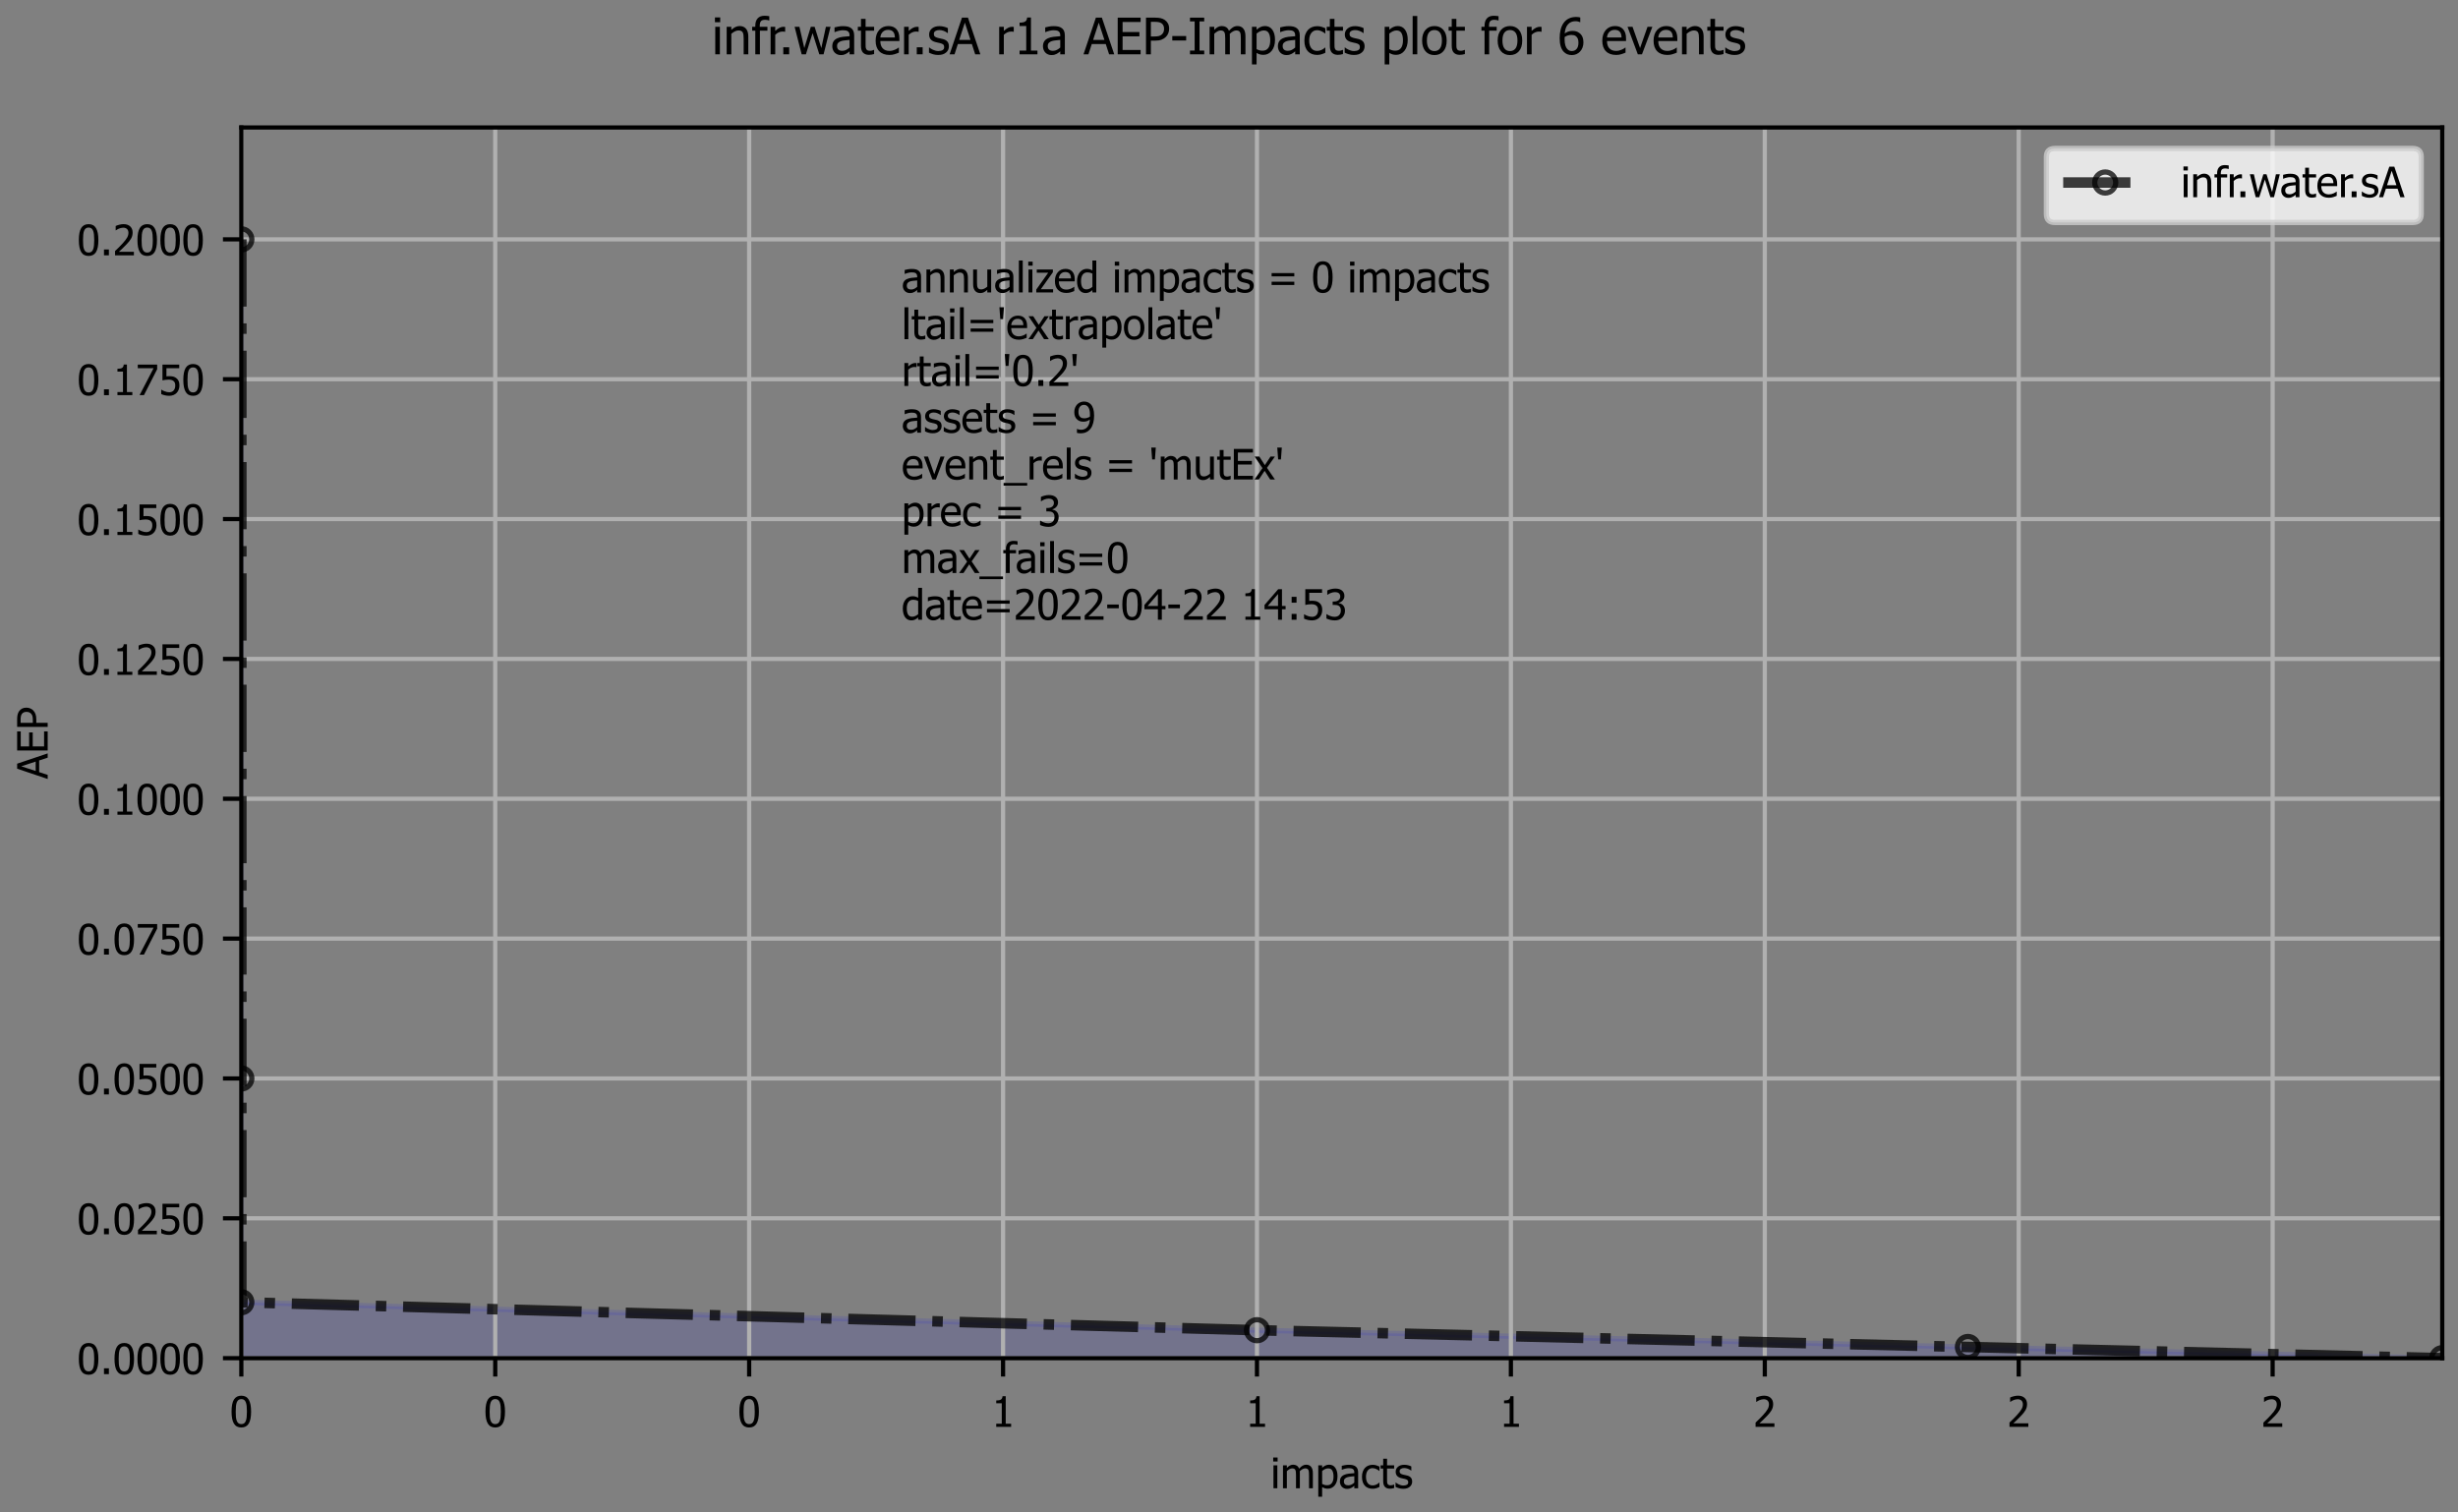<?xml version="1.0" encoding="utf-8" standalone="no"?>
<!DOCTYPE svg PUBLIC "-//W3C//DTD SVG 1.1//EN"
  "http://www.w3.org/Graphics/SVG/1.1/DTD/svg11.dtd">
<!-- Created with matplotlib (https://matplotlib.org/) -->
<svg height="288pt" version="1.1" viewBox="0 0 468 288" width="468pt" xmlns="http://www.w3.org/2000/svg" xmlns:xlink="http://www.w3.org/1999/xlink">
 <rect x="0" y="0" width="468" height="288" fill="#808080" stroke="none"/>
 <defs>
  <style type="text/css">*{stroke-linecap:butt;stroke-linejoin:round;}</style>
 </defs>
 <g id="figure_1">
  <g id="patch_1">
   <path d="M 0 288 
L 468 288 
L 468 0 
L 0 0 
z
" style="fill:none;"/>
  </g>
  <g id="axes_1">
   <g id="patch_2">
    <path d="M 45.949 258.622 
L 465 258.622 
L 465 24.274 
L 45.949 24.274 
z
" style="fill:none;"/>
   </g>
   <g id="PolyCollection_1">
    <defs>
     <path d="M 45.949 -242.421 
L 45.949 -242.421 
L 45.949 -82.639 
L 45.949 -40.03 
L 239.327 -34.704 
L 374.692 -31.508 
L 465 -29.378 
L 45.949 -29.378 
L 45.949 -29.378 
L 45.949 -31.508 
L 45.949 -34.704 
L 45.949 -40.03 
L 45.949 -82.639 
L 45.949 -242.421 
z
" id="m762eba64e6" style="stroke:#0000ff;stroke-opacity:0.1;"/>
    </defs>
    <g clip-path="url(#p66b5e8f93c)">
     <use style="fill:#0000ff;fill-opacity:0.1;stroke:#0000ff;stroke-opacity:0.1;" x="0" xlink:href="#m762eba64e6" y="288"/>
    </g>
   </g>
   <g id="matplotlib.axis_1">
    <g id="xtick_1">
     <g id="line2d_1">
      <path clip-path="url(#p66b5e8f93c)" d="M 45.949 258.622 
L 45.949 24.274 
" style="fill:none;stroke:#b0b0b0;stroke-linecap:square;stroke-width:0.8;"/>
     </g>
     <g id="line2d_2">
      <defs>
       <path d="M 0 0 
L 0 3.5 
" id="m284a71e1d2" style="stroke:#000000;stroke-width:0.8;"/>
      </defs>
      <g>
       <use style="stroke:#000000;stroke-width:0.8;" x="45.949" xlink:href="#m284a71e1d2" y="258.622"/>
      </g>
     </g>
     <g id="text_1">
      <!-- 0 -->
      <g transform="translate(43.765 271.701)scale(0.08 -0.08)">
       <defs>
        <path d="M 50.531 36.375 
Q 50.531 16.797 44.844 7.641 
Q 39.156 -1.516 27.297 -1.516 
Q 15.281 -1.516 9.656 7.812 
Q 4.047 17.141 4.047 36.281 
Q 4.047 55.953 9.734 65.062 
Q 15.438 74.172 27.297 74.172 
Q 39.312 74.172 44.922 64.75 
Q 50.531 55.328 50.531 36.375 
z
M 38.031 14.203 
Q 39.453 17.828 40.031 23.344 
Q 40.625 28.859 40.625 36.375 
Q 40.625 43.844 40.031 49.359 
Q 39.453 54.891 37.984 58.547 
Q 36.531 62.25 33.953 64.172 
Q 31.391 66.109 27.297 66.109 
Q 23.25 66.109 20.625 64.172 
Q 18.016 62.25 16.5 58.453 
Q 15.047 54.734 14.5 49.062 
Q 13.969 43.406 13.969 36.281 
Q 13.969 28.656 14.422 23.531 
Q 14.891 18.406 16.453 14.359 
Q 17.875 10.594 20.484 8.562 
Q 23.094 6.547 27.297 6.547 
Q 31.344 6.547 33.953 8.469 
Q 36.578 10.406 38.031 14.203 
z
" id="Tahoma-48"/>
       </defs>
       <use xlink:href="#Tahoma-48"/>
      </g>
     </g>
    </g>
    <g id="xtick_2">
     <g id="line2d_3">
      <path clip-path="url(#p66b5e8f93c)" d="M 94.294 258.622 
L 94.294 24.274 
" style="fill:none;stroke:#b0b0b0;stroke-linecap:square;stroke-width:0.8;"/>
     </g>
     <g id="line2d_4">
      <g>
       <use style="stroke:#000000;stroke-width:0.8;" x="94.294" xlink:href="#m284a71e1d2" y="258.622"/>
      </g>
     </g>
     <g id="text_2">
      <!-- 0 -->
      <g transform="translate(92.11 271.701)scale(0.08 -0.08)">
       <use xlink:href="#Tahoma-48"/>
      </g>
     </g>
    </g>
    <g id="xtick_3">
     <g id="line2d_5">
      <path clip-path="url(#p66b5e8f93c)" d="M 142.638 258.622 
L 142.638 24.274 
" style="fill:none;stroke:#b0b0b0;stroke-linecap:square;stroke-width:0.8;"/>
     </g>
     <g id="line2d_6">
      <g>
       <use style="stroke:#000000;stroke-width:0.8;" x="142.638" xlink:href="#m284a71e1d2" y="258.622"/>
      </g>
     </g>
     <g id="text_3">
      <!-- 0 -->
      <g transform="translate(140.454 271.701)scale(0.08 -0.08)">
       <use xlink:href="#Tahoma-48"/>
      </g>
     </g>
    </g>
    <g id="xtick_4">
     <g id="line2d_7">
      <path clip-path="url(#p66b5e8f93c)" d="M 190.983 258.622 
L 190.983 24.274 
" style="fill:none;stroke:#b0b0b0;stroke-linecap:square;stroke-width:0.8;"/>
     </g>
     <g id="line2d_8">
      <g>
       <use style="stroke:#000000;stroke-width:0.8;" x="190.983" xlink:href="#m284a71e1d2" y="258.622"/>
      </g>
     </g>
     <g id="text_4">
      <!-- 1 -->
      <g transform="translate(188.799 271.701)scale(0.08 -0.08)">
       <defs>
        <path d="M 46.484 0 
L 11.031 0 
L 11.031 7.422 
L 24.219 7.422 
L 24.219 56.156 
L 11.031 56.156 
L 11.031 62.797 
Q 18.5 62.797 22.047 64.922 
Q 25.594 67.047 26.031 72.953 
L 33.594 72.953 
L 33.594 7.422 
L 46.484 7.422 
z
" id="Tahoma-49"/>
       </defs>
       <use xlink:href="#Tahoma-49"/>
      </g>
     </g>
    </g>
    <g id="xtick_5">
     <g id="line2d_9">
      <path clip-path="url(#p66b5e8f93c)" d="M 239.327 258.622 
L 239.327 24.274 
" style="fill:none;stroke:#b0b0b0;stroke-linecap:square;stroke-width:0.8;"/>
     </g>
     <g id="line2d_10">
      <g>
       <use style="stroke:#000000;stroke-width:0.8;" x="239.327" xlink:href="#m284a71e1d2" y="258.622"/>
      </g>
     </g>
     <g id="text_5">
      <!-- 1 -->
      <g transform="translate(237.144 271.701)scale(0.08 -0.08)">
       <use xlink:href="#Tahoma-49"/>
      </g>
     </g>
    </g>
    <g id="xtick_6">
     <g id="line2d_11">
      <path clip-path="url(#p66b5e8f93c)" d="M 287.672 258.622 
L 287.672 24.274 
" style="fill:none;stroke:#b0b0b0;stroke-linecap:square;stroke-width:0.8;"/>
     </g>
     <g id="line2d_12">
      <g>
       <use style="stroke:#000000;stroke-width:0.8;" x="287.672" xlink:href="#m284a71e1d2" y="258.622"/>
      </g>
     </g>
     <g id="text_6">
      <!-- 1 -->
      <g transform="translate(285.488 271.701)scale(0.08 -0.08)">
       <use xlink:href="#Tahoma-49"/>
      </g>
     </g>
    </g>
    <g id="xtick_7">
     <g id="line2d_13">
      <path clip-path="url(#p66b5e8f93c)" d="M 336.016 258.622 
L 336.016 24.274 
" style="fill:none;stroke:#b0b0b0;stroke-linecap:square;stroke-width:0.8;"/>
     </g>
     <g id="line2d_14">
      <g>
       <use style="stroke:#000000;stroke-width:0.8;" x="336.016" xlink:href="#m284a71e1d2" y="258.622"/>
      </g>
     </g>
     <g id="text_7">
      <!-- 2 -->
      <g transform="translate(333.833 271.701)scale(0.08 -0.08)">
       <defs>
        <path d="M 50.203 0 
L 5.328 0 
L 5.328 10.203 
Q 10.156 14.797 14.453 18.984 
Q 18.75 23.188 22.859 27.734 
Q 31.156 36.859 34.172 42.359 
Q 37.203 47.859 37.203 53.719 
Q 37.203 56.734 36.25 59.031 
Q 35.297 61.328 33.641 62.844 
Q 31.938 64.312 29.688 65.031 
Q 27.438 65.766 24.75 65.766 
Q 22.172 65.766 19.5 65.109 
Q 16.844 64.453 14.406 63.484 
Q 12.359 62.641 10.453 61.469 
Q 8.547 60.297 7.375 59.469 
L 6.844 59.469 
L 6.844 69.828 
Q 9.859 71.344 15.25 72.781 
Q 20.656 74.219 25.484 74.219 
Q 35.641 74.219 41.406 68.812 
Q 47.172 63.422 47.172 54.203 
Q 47.172 49.953 46.172 46.328 
Q 45.172 42.719 43.406 39.656 
Q 41.609 36.469 39.062 33.344 
Q 36.531 30.219 33.688 27.203 
Q 29.109 22.219 23.469 16.844 
Q 17.828 11.469 14.453 8.344 
L 50.203 8.344 
z
" id="Tahoma-50"/>
       </defs>
       <use xlink:href="#Tahoma-50"/>
      </g>
     </g>
    </g>
    <g id="xtick_8">
     <g id="line2d_15">
      <path clip-path="url(#p66b5e8f93c)" d="M 384.361 258.622 
L 384.361 24.274 
" style="fill:none;stroke:#b0b0b0;stroke-linecap:square;stroke-width:0.8;"/>
     </g>
     <g id="line2d_16">
      <g>
       <use style="stroke:#000000;stroke-width:0.8;" x="384.361" xlink:href="#m284a71e1d2" y="258.622"/>
      </g>
     </g>
     <g id="text_8">
      <!-- 2 -->
      <g transform="translate(382.177 271.701)scale(0.08 -0.08)">
       <use xlink:href="#Tahoma-50"/>
      </g>
     </g>
    </g>
    <g id="xtick_9">
     <g id="line2d_17">
      <path clip-path="url(#p66b5e8f93c)" d="M 432.706 258.622 
L 432.706 24.274 
" style="fill:none;stroke:#b0b0b0;stroke-linecap:square;stroke-width:0.8;"/>
     </g>
     <g id="line2d_18">
      <g>
       <use style="stroke:#000000;stroke-width:0.8;" x="432.706" xlink:href="#m284a71e1d2" y="258.622"/>
      </g>
     </g>
     <g id="text_9">
      <!-- 2 -->
      <g transform="translate(430.522 271.701)scale(0.08 -0.08)">
       <use xlink:href="#Tahoma-50"/>
      </g>
     </g>
    </g>
    <g id="text_10">
     <!-- impacts -->
     <g transform="translate(241.921 283.39)scale(0.08 -0.08)">
      <defs>
       <path d="M 16.016 0 
L 6.844 0 
L 6.844 54.547 
L 16.016 54.547 
z
M 16.656 63.672 
L 6.203 63.672 
L 6.203 73.188 
L 16.656 73.188 
z
" id="Tahoma-105"/>
       <path d="M 68.562 0 
L 68.562 31.547 
Q 68.562 35.297 68.266 38.5 
Q 67.969 41.703 67.047 43.5 
Q 66.062 45.453 64.25 46.375 
Q 62.453 47.312 59.375 47.312 
Q 56.547 47.312 53.297 45.578 
Q 50.047 43.844 46.578 40.578 
Q 46.625 39.75 46.703 38.594 
Q 46.781 37.453 46.781 35.891 
L 46.781 0 
L 37.594 0 
L 37.594 31.547 
Q 37.594 35.297 37.297 38.5 
Q 37.016 41.703 36.078 43.5 
Q 35.109 45.453 33.297 46.375 
Q 31.5 47.312 28.422 47.312 
Q 25.438 47.312 22.156 45.453 
Q 18.891 43.609 15.828 40.719 
L 15.828 0 
L 6.641 0 
L 6.641 54.547 
L 15.828 54.547 
L 15.828 48.484 
Q 19.438 52.094 22.969 54.078 
Q 26.516 56.062 30.766 56.062 
Q 35.594 56.062 39.328 53.859 
Q 43.062 51.656 45.016 46.625 
Q 49.172 51.266 53.125 53.656 
Q 57.078 56.062 61.719 56.062 
Q 65.234 56.062 68.109 54.953 
Q 71 53.859 73.141 51.422 
Q 75.344 48.922 76.531 45.203 
Q 77.734 41.5 77.734 35.891 
L 77.734 0 
z
" id="Tahoma-109"/>
       <path d="M 52.391 28.719 
Q 52.391 15.094 45.875 7 
Q 39.359 -1.078 29.391 -1.078 
Q 25.344 -1.078 22.219 -0.141 
Q 19.094 0.781 15.828 2.734 
L 15.828 -20.125 
L 6.641 -20.125 
L 6.641 54.547 
L 15.828 54.547 
L 15.828 48.828 
Q 19.234 51.906 23.406 53.984 
Q 27.594 56.062 32.516 56.062 
Q 41.891 56.062 47.141 48.641 
Q 52.391 41.219 52.391 28.719 
z
M 42.922 27.688 
Q 42.922 37.016 39.938 42.156 
Q 36.969 47.312 30.281 47.312 
Q 26.375 47.312 22.734 45.578 
Q 19.094 43.844 15.828 41.109 
L 15.828 10.203 
Q 19.438 8.453 22 7.812 
Q 24.562 7.172 27.875 7.172 
Q 35.016 7.172 38.969 12.391 
Q 42.922 17.625 42.922 27.688 
z
" id="Tahoma-112"/>
       <path d="M 37.109 13.422 
L 37.109 28.562 
Q 33.844 28.266 28.828 27.75 
Q 23.828 27.25 20.75 26.312 
Q 17.094 25.203 14.703 22.875 
Q 12.312 20.562 12.312 16.406 
Q 12.312 11.719 14.938 9.328 
Q 17.578 6.938 22.656 6.938 
Q 27 6.938 30.516 8.812 
Q 34.031 10.688 37.109 13.422 
z
M 37.109 5.812 
Q 35.984 4.984 34.109 3.484 
Q 32.234 2 30.469 1.125 
Q 28.031 -0.141 25.75 -0.828 
Q 23.484 -1.516 19.391 -1.516 
Q 16.016 -1.516 12.984 -0.234 
Q 9.969 1.031 7.672 3.328 
Q 5.469 5.562 4.141 8.859 
Q 2.828 12.156 2.828 15.828 
Q 2.828 21.484 5.219 25.453 
Q 7.625 29.438 12.797 31.781 
Q 17.391 33.891 23.641 34.688 
Q 29.891 35.5 37.109 35.891 
L 37.109 37.641 
Q 37.109 40.875 36.125 42.844 
Q 35.156 44.828 33.406 45.906 
Q 31.641 47.016 29.094 47.375 
Q 26.562 47.75 23.875 47.75 
Q 20.703 47.75 16.406 46.797 
Q 12.109 45.844 7.812 44.047 
L 7.281 44.047 
L 7.281 53.375 
Q 9.812 54.109 14.547 54.984 
Q 19.281 55.859 23.922 55.859 
Q 29.547 55.859 33.391 54.984 
Q 37.25 54.109 40.328 51.812 
Q 43.312 49.562 44.766 46 
Q 46.234 42.438 46.234 37.312 
L 46.234 0 
L 37.109 0 
z
" id="Tahoma-97"/>
       <path d="M 28.328 -1.219 
Q 22.703 -1.219 18.016 0.516 
Q 13.328 2.25 9.969 5.766 
Q 6.594 9.281 4.734 14.625 
Q 2.875 19.969 2.875 27.203 
Q 2.875 34.375 4.797 39.594 
Q 6.734 44.828 9.969 48.391 
Q 13.188 51.953 17.984 53.875 
Q 22.797 55.812 28.328 55.812 
Q 32.812 55.812 36.984 54.531 
Q 41.156 53.266 44.438 51.609 
L 44.438 41.312 
L 43.891 41.312 
Q 42.922 42.141 41.375 43.203 
Q 39.844 44.281 37.641 45.406 
Q 35.75 46.391 33.156 47.125 
Q 30.562 47.859 28.172 47.859 
Q 21.047 47.859 16.719 42.453 
Q 12.406 37.062 12.406 27.203 
Q 12.406 17.531 16.578 12.125 
Q 20.75 6.734 28.172 6.734 
Q 32.672 6.734 36.719 8.594 
Q 40.766 10.453 43.891 13.375 
L 44.438 13.375 
L 44.438 3.078 
Q 43.062 2.438 41.016 1.531 
Q 38.969 0.641 37.312 0.203 
Q 34.969 -0.484 33.109 -0.844 
Q 31.25 -1.219 28.328 -1.219 
z
" id="Tahoma-99"/>
       <path d="M 23.141 -1.078 
Q 15.625 -1.078 11.422 3.188 
Q 7.234 7.469 7.234 16.703 
L 7.234 46.922 
L 1.031 46.922 
L 1.031 54.547 
L 7.234 54.547 
L 7.234 70.219 
L 16.406 70.219 
L 16.406 54.547 
L 33.297 54.547 
L 33.297 46.922 
L 16.406 46.922 
L 16.406 21 
Q 16.406 16.844 16.547 14.594 
Q 16.703 12.359 17.672 10.406 
Q 18.5 8.688 20.359 7.828 
Q 22.219 6.984 25.391 6.984 
Q 27.641 6.984 29.734 7.641 
Q 31.844 8.297 32.766 8.734 
L 33.297 8.734 
L 33.297 0.484 
Q 30.719 -0.25 28.047 -0.656 
Q 25.391 -1.078 23.141 -1.078 
z
" id="Tahoma-116"/>
       <path d="M 21.391 -1.312 
Q 15.922 -1.312 11.156 0.141 
Q 6.391 1.609 3.266 3.266 
L 3.266 13.578 
L 3.766 13.578 
Q 4.938 12.641 6.516 11.516 
Q 8.109 10.406 10.75 9.188 
Q 13.094 8.109 15.891 7.281 
Q 18.703 6.453 21.734 6.453 
Q 23.922 6.453 26.406 6.953 
Q 28.906 7.469 30.125 8.25 
Q 31.844 9.375 32.594 10.641 
Q 33.344 11.922 33.344 14.453 
Q 33.344 17.719 31.562 19.375 
Q 29.781 21.047 25.25 22.172 
Q 23.484 22.609 20.656 23.188 
Q 17.828 23.781 15.438 24.469 
Q 9.188 26.266 6.344 30.047 
Q 3.516 33.844 3.516 39.203 
Q 3.516 46.578 9.078 51.219 
Q 14.656 55.859 23.875 55.859 
Q 28.422 55.859 33 54.734 
Q 37.594 53.609 40.719 51.906 
L 40.719 42.094 
L 40.234 42.094 
Q 36.719 44.875 32.391 46.484 
Q 28.078 48.094 23.688 48.094 
Q 19.141 48.094 16.016 46.188 
Q 12.891 44.281 12.891 40.438 
Q 12.891 37.016 14.75 35.328 
Q 16.609 33.641 20.703 32.562 
Q 22.75 32.031 25.266 31.516 
Q 27.781 31 30.562 30.328 
Q 36.625 28.812 39.672 25.297 
Q 42.719 21.781 42.719 15.719 
Q 42.719 12.203 41.328 9.047 
Q 39.938 5.906 37.25 3.656 
Q 34.328 1.219 30.641 -0.047 
Q 26.953 -1.312 21.391 -1.312 
z
" id="Tahoma-115"/>
      </defs>
      <use xlink:href="#Tahoma-105"/>
      <use x="22.852" xlink:href="#Tahoma-109"/>
      <use x="106.836" xlink:href="#Tahoma-112"/>
      <use x="162.109" xlink:href="#Tahoma-97"/>
      <use x="214.6" xlink:href="#Tahoma-99"/>
      <use x="260.742" xlink:href="#Tahoma-116"/>
      <use x="294.189" xlink:href="#Tahoma-115"/>
     </g>
    </g>
   </g>
   <g id="matplotlib.axis_2">
    <g id="ytick_1">
     <g id="line2d_19">
      <path clip-path="url(#p66b5e8f93c)" d="M 45.949 258.622 
L 465 258.622 
" style="fill:none;stroke:#b0b0b0;stroke-linecap:square;stroke-width:0.8;"/>
     </g>
     <g id="line2d_20">
      <defs>
       <path d="M 0 0 
L -3.5 0 
" id="mace657c08c" style="stroke:#000000;stroke-width:0.8;"/>
      </defs>
      <g>
       <use style="stroke:#000000;stroke-width:0.8;" x="45.949" xlink:href="#mace657c08c" y="258.622"/>
      </g>
     </g>
     <g id="text_11">
      <!-- 0.0000 -->
      <g transform="translate(14.689 261.662)scale(0.08 -0.08)">
       <defs>
        <path d="M 20.953 0 
L 9.281 0 
L 9.281 13.922 
L 20.953 13.922 
z
" id="Tahoma-46"/>
       </defs>
       <use xlink:href="#Tahoma-48"/>
       <use x="54.59" xlink:href="#Tahoma-46"/>
       <use x="84.863" xlink:href="#Tahoma-48"/>
       <use x="139.453" xlink:href="#Tahoma-48"/>
       <use x="194.043" xlink:href="#Tahoma-48"/>
       <use x="248.633" xlink:href="#Tahoma-48"/>
      </g>
     </g>
    </g>
    <g id="ytick_2">
     <g id="line2d_21">
      <path clip-path="url(#p66b5e8f93c)" d="M 45.949 231.992 
L 465 231.992 
" style="fill:none;stroke:#b0b0b0;stroke-linecap:square;stroke-width:0.8;"/>
     </g>
     <g id="line2d_22">
      <g>
       <use style="stroke:#000000;stroke-width:0.8;" x="45.949" xlink:href="#mace657c08c" y="231.992"/>
      </g>
     </g>
     <g id="text_12">
      <!-- 0.0250 -->
      <g transform="translate(14.689 235.031)scale(0.08 -0.08)">
       <defs>
        <path d="M 49.359 23.141 
Q 49.359 17.875 47.672 13.375 
Q 46 8.891 42.969 5.609 
Q 39.891 2.297 35.328 0.391 
Q 30.766 -1.516 25.094 -1.516 
Q 19.875 -1.516 14.812 -0.359 
Q 9.766 0.781 6.062 2.641 
L 6.062 12.938 
L 6.734 12.938 
Q 7.859 12.109 9.953 11.062 
Q 12.062 10.016 14.594 9.078 
Q 17.484 8.062 19.875 7.5 
Q 22.266 6.938 25.25 6.938 
Q 28.172 6.938 30.953 7.984 
Q 33.734 9.031 35.75 11.375 
Q 37.547 13.531 38.5 16.406 
Q 39.453 19.281 39.453 23.188 
Q 39.453 27.047 38.406 29.531 
Q 37.359 32.031 35.359 33.641 
Q 33.25 35.5 30.203 36.25 
Q 27.156 37.016 23.391 37.016 
Q 19.438 37.016 15.422 36.406 
Q 11.422 35.797 9.031 35.25 
L 9.031 72.703 
L 48.922 72.703 
L 48.922 64.156 
L 18.453 64.156 
L 18.453 44.828 
Q 20.219 45.016 21.922 45.109 
Q 23.641 45.219 25.047 45.219 
Q 30.609 45.219 34.469 44.281 
Q 38.328 43.359 41.891 40.672 
Q 45.516 37.938 47.438 33.828 
Q 49.359 29.734 49.359 23.141 
z
" id="Tahoma-53"/>
       </defs>
       <use xlink:href="#Tahoma-48"/>
       <use x="54.59" xlink:href="#Tahoma-46"/>
       <use x="84.863" xlink:href="#Tahoma-48"/>
       <use x="139.453" xlink:href="#Tahoma-50"/>
       <use x="194.043" xlink:href="#Tahoma-53"/>
       <use x="248.633" xlink:href="#Tahoma-48"/>
      </g>
     </g>
    </g>
    <g id="ytick_3">
     <g id="line2d_23">
      <path clip-path="url(#p66b5e8f93c)" d="M 45.949 205.361 
L 465 205.361 
" style="fill:none;stroke:#b0b0b0;stroke-linecap:square;stroke-width:0.8;"/>
     </g>
     <g id="line2d_24">
      <g>
       <use style="stroke:#000000;stroke-width:0.8;" x="45.949" xlink:href="#mace657c08c" y="205.361"/>
      </g>
     </g>
     <g id="text_13">
      <!-- 0.0500 -->
      <g transform="translate(14.689 208.401)scale(0.08 -0.08)">
       <use xlink:href="#Tahoma-48"/>
       <use x="54.59" xlink:href="#Tahoma-46"/>
       <use x="84.863" xlink:href="#Tahoma-48"/>
       <use x="139.453" xlink:href="#Tahoma-53"/>
       <use x="194.043" xlink:href="#Tahoma-48"/>
       <use x="248.633" xlink:href="#Tahoma-48"/>
      </g>
     </g>
    </g>
    <g id="ytick_4">
     <g id="line2d_25">
      <path clip-path="url(#p66b5e8f93c)" d="M 45.949 178.731 
L 465 178.731 
" style="fill:none;stroke:#b0b0b0;stroke-linecap:square;stroke-width:0.8;"/>
     </g>
     <g id="line2d_26">
      <g>
       <use style="stroke:#000000;stroke-width:0.8;" x="45.949" xlink:href="#mace657c08c" y="178.731"/>
      </g>
     </g>
     <g id="text_14">
      <!-- 0.0750 -->
      <g transform="translate(14.689 181.77)scale(0.08 -0.08)">
       <defs>
        <path d="M 50.984 61.812 
L 19.531 0 
L 9.125 0 
L 42.438 64.156 
L 4.828 64.156 
L 4.828 72.703 
L 50.984 72.703 
z
" id="Tahoma-55"/>
       </defs>
       <use xlink:href="#Tahoma-48"/>
       <use x="54.59" xlink:href="#Tahoma-46"/>
       <use x="84.863" xlink:href="#Tahoma-48"/>
       <use x="139.453" xlink:href="#Tahoma-55"/>
       <use x="194.043" xlink:href="#Tahoma-53"/>
       <use x="248.633" xlink:href="#Tahoma-48"/>
      </g>
     </g>
    </g>
    <g id="ytick_5">
     <g id="line2d_27">
      <path clip-path="url(#p66b5e8f93c)" d="M 45.949 152.1 
L 465 152.1 
" style="fill:none;stroke:#b0b0b0;stroke-linecap:square;stroke-width:0.8;"/>
     </g>
     <g id="line2d_28">
      <g>
       <use style="stroke:#000000;stroke-width:0.8;" x="45.949" xlink:href="#mace657c08c" y="152.1"/>
      </g>
     </g>
     <g id="text_15">
      <!-- 0.1000 -->
      <g transform="translate(14.689 155.14)scale(0.08 -0.08)">
       <use xlink:href="#Tahoma-48"/>
       <use x="54.59" xlink:href="#Tahoma-46"/>
       <use x="84.863" xlink:href="#Tahoma-49"/>
       <use x="139.453" xlink:href="#Tahoma-48"/>
       <use x="194.043" xlink:href="#Tahoma-48"/>
       <use x="248.633" xlink:href="#Tahoma-48"/>
      </g>
     </g>
    </g>
    <g id="ytick_6">
     <g id="line2d_29">
      <path clip-path="url(#p66b5e8f93c)" d="M 45.949 125.47 
L 465 125.47 
" style="fill:none;stroke:#b0b0b0;stroke-linecap:square;stroke-width:0.8;"/>
     </g>
     <g id="line2d_30">
      <g>
       <use style="stroke:#000000;stroke-width:0.8;" x="45.949" xlink:href="#mace657c08c" y="125.47"/>
      </g>
     </g>
     <g id="text_16">
      <!-- 0.1250 -->
      <g transform="translate(14.689 128.509)scale(0.08 -0.08)">
       <use xlink:href="#Tahoma-48"/>
       <use x="54.59" xlink:href="#Tahoma-46"/>
       <use x="84.863" xlink:href="#Tahoma-49"/>
       <use x="139.453" xlink:href="#Tahoma-50"/>
       <use x="194.043" xlink:href="#Tahoma-53"/>
       <use x="248.633" xlink:href="#Tahoma-48"/>
      </g>
     </g>
    </g>
    <g id="ytick_7">
     <g id="line2d_31">
      <path clip-path="url(#p66b5e8f93c)" d="M 45.949 98.839 
L 465 98.839 
" style="fill:none;stroke:#b0b0b0;stroke-linecap:square;stroke-width:0.8;"/>
     </g>
     <g id="line2d_32">
      <g>
       <use style="stroke:#000000;stroke-width:0.8;" x="45.949" xlink:href="#mace657c08c" y="98.839"/>
      </g>
     </g>
     <g id="text_17">
      <!-- 0.1500 -->
      <g transform="translate(14.689 101.879)scale(0.08 -0.08)">
       <use xlink:href="#Tahoma-48"/>
       <use x="54.59" xlink:href="#Tahoma-46"/>
       <use x="84.863" xlink:href="#Tahoma-49"/>
       <use x="139.453" xlink:href="#Tahoma-53"/>
       <use x="194.043" xlink:href="#Tahoma-48"/>
       <use x="248.633" xlink:href="#Tahoma-48"/>
      </g>
     </g>
    </g>
    <g id="ytick_8">
     <g id="line2d_33">
      <path clip-path="url(#p66b5e8f93c)" d="M 45.949 72.209 
L 465 72.209 
" style="fill:none;stroke:#b0b0b0;stroke-linecap:square;stroke-width:0.8;"/>
     </g>
     <g id="line2d_34">
      <g>
       <use style="stroke:#000000;stroke-width:0.8;" x="45.949" xlink:href="#mace657c08c" y="72.209"/>
      </g>
     </g>
     <g id="text_18">
      <!-- 0.1750 -->
      <g transform="translate(14.689 75.248)scale(0.08 -0.08)">
       <use xlink:href="#Tahoma-48"/>
       <use x="54.59" xlink:href="#Tahoma-46"/>
       <use x="84.863" xlink:href="#Tahoma-49"/>
       <use x="139.453" xlink:href="#Tahoma-55"/>
       <use x="194.043" xlink:href="#Tahoma-53"/>
       <use x="248.633" xlink:href="#Tahoma-48"/>
      </g>
     </g>
    </g>
    <g id="ytick_9">
     <g id="line2d_35">
      <path clip-path="url(#p66b5e8f93c)" d="M 45.949 45.579 
L 465 45.579 
" style="fill:none;stroke:#b0b0b0;stroke-linecap:square;stroke-width:0.8;"/>
     </g>
     <g id="line2d_36">
      <g>
       <use style="stroke:#000000;stroke-width:0.8;" x="45.949" xlink:href="#mace657c08c" y="45.579"/>
      </g>
     </g>
     <g id="text_19">
      <!-- 0.2000 -->
      <g transform="translate(14.689 48.618)scale(0.08 -0.08)">
       <use xlink:href="#Tahoma-48"/>
       <use x="54.59" xlink:href="#Tahoma-46"/>
       <use x="84.863" xlink:href="#Tahoma-50"/>
       <use x="139.453" xlink:href="#Tahoma-48"/>
       <use x="194.043" xlink:href="#Tahoma-48"/>
       <use x="248.633" xlink:href="#Tahoma-48"/>
      </g>
     </g>
    </g>
    <g id="text_20">
     <!-- AEP -->
     <g transform="translate(9.079 148.296)rotate(-90)scale(0.08 -0.08)">
      <defs>
       <path d="M -0.484 0 
L 24.031 72.703 
L 35.938 72.703 
L 60.453 0 
L 50.25 0 
L 43.656 20.312 
L 15.875 20.312 
L 9.281 0 
z
M 40.969 28.562 
L 29.734 62.844 
L 18.562 28.562 
z
" id="Tahoma-65"/>
       <path d="M 7.375 0 
L 7.375 72.703 
L 52.828 72.703 
L 52.828 64.109 
L 17.047 64.109 
L 17.047 44.188 
L 50.391 44.188 
L 50.391 35.594 
L 17.047 35.594 
L 17.047 8.594 
L 52.828 8.594 
L 52.828 0 
z
" id="Tahoma-69"/>
       <path d="M 53.266 50.781 
Q 53.266 46.047 51.578 41.812 
Q 49.906 37.594 46.922 34.625 
Q 43.172 30.906 38.094 29 
Q 33.016 27.094 25.25 27.094 
L 17.047 27.094 
L 17.047 0 
L 7.375 0 
L 7.375 72.703 
L 25.641 72.703 
Q 32.078 72.703 36.609 71.625 
Q 41.156 70.562 44.625 68.172 
Q 48.688 65.375 50.969 61.109 
Q 53.266 56.844 53.266 50.781 
z
M 43.219 50.531 
Q 43.219 54.297 41.922 57.078 
Q 40.625 59.859 37.984 61.625 
Q 35.688 63.141 32.641 63.766 
Q 29.594 64.406 25.047 64.406 
L 17.047 64.406 
L 17.047 35.359 
L 23.641 35.359 
Q 29.5 35.359 33.109 36.297 
Q 36.719 37.25 39.109 39.703 
Q 41.266 41.891 42.234 44.484 
Q 43.219 47.078 43.219 50.531 
z
" id="Tahoma-80"/>
      </defs>
      <use xlink:href="#Tahoma-65"/>
      <use x="59.961" xlink:href="#Tahoma-69"/>
      <use x="116.064" xlink:href="#Tahoma-80"/>
     </g>
    </g>
   </g>
   <g id="line2d_37">
    <path clip-path="url(#p66b5e8f93c)" d="M 45.949 45.579 
L 45.949 205.361 
L 45.949 247.97 
L 239.327 253.296 
L 374.692 256.492 
L 465 258.622 
" style="fill:none;stroke:#000000;stroke-dasharray:12.8,3.2,2,3.2;stroke-dashoffset:0;stroke-opacity:0.75;stroke-width:2;"/>
    <defs>
     <path d="M 0 2 
C 0.53 2 1.039 1.789 1.414 1.414 
C 1.789 1.039 2 0.53 2 0 
C 2 -0.53 1.789 -1.039 1.414 -1.414 
C 1.039 -1.789 0.53 -2 0 -2 
C -0.53 -2 -1.039 -1.789 -1.414 -1.414 
C -1.789 -1.039 -2 -0.53 -2 0 
C -2 0.53 -1.789 1.039 -1.414 1.414 
C -1.039 1.789 -0.53 2 0 2 
z
" id="m089a853b6c" style="stroke:#000000;stroke-opacity:0.75;"/>
    </defs>
    <g clip-path="url(#p66b5e8f93c)">
     <use style="fill-opacity:0;stroke:#000000;stroke-opacity:0.75;" x="45.949" xlink:href="#m089a853b6c" y="45.579"/>
     <use style="fill-opacity:0;stroke:#000000;stroke-opacity:0.75;" x="45.949" xlink:href="#m089a853b6c" y="205.361"/>
     <use style="fill-opacity:0;stroke:#000000;stroke-opacity:0.75;" x="45.949" xlink:href="#m089a853b6c" y="247.97"/>
     <use style="fill-opacity:0;stroke:#000000;stroke-opacity:0.75;" x="239.327" xlink:href="#m089a853b6c" y="253.296"/>
     <use style="fill-opacity:0;stroke:#000000;stroke-opacity:0.75;" x="374.692" xlink:href="#m089a853b6c" y="256.492"/>
     <use style="fill-opacity:0;stroke:#000000;stroke-opacity:0.75;" x="465" xlink:href="#m089a853b6c" y="258.622"/>
    </g>
   </g>
   <g id="patch_3">
    <path d="M 45.949 258.622 
L 45.949 24.274 
" style="fill:none;stroke:#000000;stroke-linecap:square;stroke-linejoin:miter;stroke-width:0.8;"/>
   </g>
   <g id="patch_4">
    <path d="M 465 258.622 
L 465 24.274 
" style="fill:none;stroke:#000000;stroke-linecap:square;stroke-linejoin:miter;stroke-width:0.8;"/>
   </g>
   <g id="patch_5">
    <path d="M 45.949 258.622 
L 465 258.622 
" style="fill:none;stroke:#000000;stroke-linecap:square;stroke-linejoin:miter;stroke-width:0.8;"/>
   </g>
   <g id="patch_6">
    <path d="M 45.949 24.274 
L 465 24.274 
" style="fill:none;stroke:#000000;stroke-linecap:square;stroke-linejoin:miter;stroke-width:0.8;"/>
   </g>
   <g id="text_21">
    <!-- annualized impacts = 0 impacts  -->
    <g transform="translate(171.664 55.682)scale(0.08 -0.08)">
     <defs>
      <path d="M 49.516 0 
L 40.328 0 
L 40.328 31.062 
Q 40.328 34.812 39.953 38.062 
Q 39.594 41.312 38.578 43.266 
Q 37.453 45.312 35.453 46.312 
Q 33.453 47.312 29.984 47.312 
Q 26.562 47.312 22.922 45.484 
Q 19.281 43.656 15.828 40.719 
L 15.828 0 
L 6.641 0 
L 6.641 54.547 
L 15.828 54.547 
L 15.828 48.484 
Q 19.922 52.156 23.922 54.109 
Q 27.938 56.062 32.375 56.062 
Q 40.438 56.062 44.969 50.75 
Q 49.516 45.453 49.516 35.406 
z
" id="Tahoma-110"/>
      <path d="M 49.125 0 
L 39.938 0 
L 39.938 6.062 
Q 35.688 2.344 31.875 0.406 
Q 28.078 -1.516 23.391 -1.516 
Q 19.828 -1.516 16.672 -0.344 
Q 13.531 0.828 11.188 3.375 
Q 8.844 5.906 7.547 9.766 
Q 6.25 13.625 6.25 19.141 
L 6.25 54.547 
L 15.438 54.547 
L 15.438 23.484 
Q 15.438 19.141 15.75 16.281 
Q 16.062 13.422 17.188 11.281 
Q 18.312 9.188 20.234 8.203 
Q 22.172 7.234 25.781 7.234 
Q 29.156 7.234 32.953 9.125 
Q 36.766 11.031 39.938 13.812 
L 39.938 54.547 
L 49.125 54.547 
z
" id="Tahoma-117"/>
      <path d="M 16.016 0 
L 6.844 0 
L 6.844 75.984 
L 16.016 75.984 
z
" id="Tahoma-108"/>
      <path d="M 42.484 0 
L 2.391 0 
L 2.391 6.781 
L 30.906 46.969 
L 3.562 46.969 
L 3.562 54.547 
L 41.938 54.547 
L 41.938 48 
L 13.281 7.672 
L 42.484 7.672 
z
" id="Tahoma-122"/>
      <path d="M 30.328 -1.266 
Q 17.281 -1.266 10.078 6.078 
Q 2.875 13.422 2.875 26.953 
Q 2.875 40.281 9.859 48.172 
Q 16.844 56.062 28.125 56.062 
Q 33.203 56.062 37.109 54.594 
Q 41.016 53.125 43.953 50 
Q 46.875 46.875 48.438 42.359 
Q 50 37.844 50 31.297 
L 50 26.312 
L 12.203 26.312 
Q 12.203 16.797 16.984 11.766 
Q 21.781 6.734 30.219 6.734 
Q 33.25 6.734 36.156 7.422 
Q 39.062 8.109 41.406 9.188 
Q 43.891 10.297 45.594 11.344 
Q 47.312 12.406 48.438 13.328 
L 48.969 13.328 
L 48.969 3.328 
Q 47.359 2.688 44.969 1.734 
Q 42.578 0.781 40.672 0.25 
Q 37.984 -0.484 35.812 -0.875 
Q 33.641 -1.266 30.328 -1.266 
z
M 41.062 33.344 
Q 40.969 37.062 40.188 39.75 
Q 39.406 42.438 37.938 44.281 
Q 36.328 46.344 33.812 47.406 
Q 31.297 48.484 27.594 48.484 
Q 23.922 48.484 21.359 47.391 
Q 18.797 46.297 16.703 44.188 
Q 14.656 42.047 13.578 39.422 
Q 12.5 36.812 12.203 33.344 
z
" id="Tahoma-101"/>
      <path d="M 48.641 0 
L 39.453 0 
L 39.453 5.562 
Q 37.312 3.766 35.75 2.594 
Q 34.188 1.422 32.078 0.438 
Q 30.125 -0.484 28.016 -1 
Q 25.922 -1.516 23.141 -1.516 
Q 18.703 -1.516 14.922 0.344 
Q 11.141 2.203 8.5 5.766 
Q 5.812 9.375 4.344 14.672 
Q 2.875 19.969 2.875 26.859 
Q 2.875 34.031 4.734 39.281 
Q 6.594 44.531 9.859 48.438 
Q 12.844 52 17.062 54.031 
Q 21.297 56.062 25.922 56.062 
Q 30.031 56.062 33.047 55.156 
Q 36.078 54.25 39.453 52.344 
L 39.453 75.984 
L 48.641 75.984 
z
M 39.453 13.281 
L 39.453 44.734 
Q 36.031 46.391 33.312 47.016 
Q 30.609 47.656 27.438 47.656 
Q 20.359 47.656 16.359 42.359 
Q 12.359 37.062 12.359 27.047 
Q 12.359 17.438 15.422 12.328 
Q 18.5 7.234 25.297 7.234 
Q 28.906 7.234 32.562 8.859 
Q 36.234 10.5 39.453 13.281 
z
" id="Tahoma-100"/>
      <path id="Tahoma-32"/>
      <path d="M 63.375 38.188 
L 9.375 38.188 
L 9.375 46 
L 63.375 46 
z
M 63.375 17.672 
L 9.375 17.672 
L 9.375 25.484 
L 63.375 25.484 
z
" id="Tahoma-61"/>
     </defs>
     <use xlink:href="#Tahoma-97"/>
     <use x="52.49" xlink:href="#Tahoma-110"/>
     <use x="108.252" xlink:href="#Tahoma-110"/>
     <use x="164.014" xlink:href="#Tahoma-117"/>
     <use x="219.775" xlink:href="#Tahoma-97"/>
     <use x="272.266" xlink:href="#Tahoma-108"/>
     <use x="295.242" xlink:href="#Tahoma-105"/>
     <use x="318.094" xlink:href="#Tahoma-122"/>
     <use x="362.027" xlink:href="#Tahoma-101"/>
     <use x="414.664" xlink:href="#Tahoma-100"/>
     <use x="469.938" xlink:href="#Tahoma-32"/>
     <use x="501.188" xlink:href="#Tahoma-105"/>
     <use x="524.039" xlink:href="#Tahoma-109"/>
     <use x="608.023" xlink:href="#Tahoma-112"/>
     <use x="663.297" xlink:href="#Tahoma-97"/>
     <use x="715.787" xlink:href="#Tahoma-99"/>
     <use x="761.93" xlink:href="#Tahoma-116"/>
     <use x="795.377" xlink:href="#Tahoma-115"/>
     <use x="840.006" xlink:href="#Tahoma-32"/>
     <use x="871.256" xlink:href="#Tahoma-61"/>
     <use x="944.01" xlink:href="#Tahoma-32"/>
     <use x="975.26" xlink:href="#Tahoma-48"/>
     <use x="1029.85" xlink:href="#Tahoma-32"/>
     <use x="1061.1" xlink:href="#Tahoma-105"/>
     <use x="1083.951" xlink:href="#Tahoma-109"/>
     <use x="1167.936" xlink:href="#Tahoma-112"/>
     <use x="1223.209" xlink:href="#Tahoma-97"/>
     <use x="1275.699" xlink:href="#Tahoma-99"/>
     <use x="1321.842" xlink:href="#Tahoma-116"/>
     <use x="1355.289" xlink:href="#Tahoma-115"/>
     <use x="1399.918" xlink:href="#Tahoma-32"/>
    </g>
    <!-- ltail='extrapolate'  -->
    <g transform="translate(171.664 64.586)scale(0.08 -0.08)">
     <defs>
      <path d="M 15.969 75.984 
L 13.875 47.703 
L 7.234 47.703 
L 5.125 75.984 
z
" id="Tahoma-39"/>
      <path d="M 49.031 0 
L 37.75 0 
L 24.516 20.609 
L 10.891 0 
L 0.484 0 
L 19.438 27.047 
L 0.688 54.547 
L 11.969 54.547 
L 25.094 34.125 
L 38.578 54.547 
L 49.031 54.547 
L 30.172 27.688 
z
" id="Tahoma-120"/>
      <path d="M 35.547 44.672 
L 35.062 44.672 
Q 34.031 44.969 32.875 45.047 
Q 31.734 45.125 30.125 45.125 
Q 26.422 45.125 22.75 43.5 
Q 19.094 41.891 15.828 38.719 
L 15.828 0 
L 6.641 0 
L 6.641 54.547 
L 15.828 54.547 
L 15.828 46.438 
Q 20.844 50.875 24.578 52.703 
Q 28.328 54.547 31.844 54.547 
Q 33.25 54.547 33.953 54.469 
Q 34.672 54.391 35.547 54.25 
z
" id="Tahoma-114"/>
      <path d="M 51.516 27.25 
Q 51.516 13.484 44.875 5.984 
Q 38.234 -1.516 27.203 -1.516 
Q 15.828 -1.516 9.297 6.219 
Q 2.781 13.969 2.781 27.25 
Q 2.781 40.922 9.5 48.484 
Q 16.219 56.062 27.203 56.062 
Q 38.234 56.062 44.875 48.516 
Q 51.516 40.969 51.516 27.25 
z
M 42.047 27.25 
Q 42.047 37.844 38.188 42.984 
Q 34.328 48.141 27.203 48.141 
Q 20.016 48.141 16.125 42.984 
Q 12.25 37.844 12.25 27.25 
Q 12.25 17 16.125 11.688 
Q 20.016 6.391 27.203 6.391 
Q 34.281 6.391 38.156 11.594 
Q 42.047 16.797 42.047 27.25 
z
" id="Tahoma-111"/>
     </defs>
     <use xlink:href="#Tahoma-108"/>
     <use x="23.102" xlink:href="#Tahoma-116"/>
     <use x="56.549" xlink:href="#Tahoma-97"/>
     <use x="109.039" xlink:href="#Tahoma-105"/>
     <use x="132.016" xlink:href="#Tahoma-108"/>
     <use x="154.867" xlink:href="#Tahoma-61"/>
     <use x="227.621" xlink:href="#Tahoma-39"/>
     <use x="248.715" xlink:href="#Tahoma-101"/>
     <use x="301.352" xlink:href="#Tahoma-120"/>
     <use x="350.863" xlink:href="#Tahoma-116"/>
     <use x="384.311" xlink:href="#Tahoma-114"/>
     <use x="418.596" xlink:href="#Tahoma-97"/>
     <use x="471.086" xlink:href="#Tahoma-112"/>
     <use x="526.359" xlink:href="#Tahoma-111"/>
     <use x="580.656" xlink:href="#Tahoma-108"/>
     <use x="603.508" xlink:href="#Tahoma-97"/>
     <use x="655.998" xlink:href="#Tahoma-116"/>
     <use x="689.445" xlink:href="#Tahoma-101"/>
     <use x="742.082" xlink:href="#Tahoma-39"/>
     <use x="763.176" xlink:href="#Tahoma-32"/>
    </g>
    <!-- rtail='0.2' -->
    <g transform="translate(171.664 73.491)scale(0.08 -0.08)">
     <use xlink:href="#Tahoma-114"/>
     <use x="36.035" xlink:href="#Tahoma-116"/>
     <use x="69.482" xlink:href="#Tahoma-97"/>
     <use x="121.973" xlink:href="#Tahoma-105"/>
     <use x="144.949" xlink:href="#Tahoma-108"/>
     <use x="167.801" xlink:href="#Tahoma-61"/>
     <use x="240.555" xlink:href="#Tahoma-39"/>
     <use x="261.648" xlink:href="#Tahoma-48"/>
     <use x="316.238" xlink:href="#Tahoma-46"/>
     <use x="346.512" xlink:href="#Tahoma-50"/>
     <use x="401.102" xlink:href="#Tahoma-39"/>
    </g>
    <!-- assets = 9 -->
    <g transform="translate(171.664 82.395)scale(0.08 -0.08)">
     <defs>
      <path d="M 40.625 42.828 
Q 40.625 50.25 39.25 54.906 
Q 37.891 59.578 35.5 62.109 
Q 33.344 64.453 31.141 65.328 
Q 28.953 66.219 26.312 66.219 
Q 20.312 66.219 16.75 61.922 
Q 13.188 57.625 13.188 49.469 
Q 13.188 44.875 14.359 41.891 
Q 15.531 38.922 18.172 36.766 
Q 20.016 35.25 22.359 34.734 
Q 24.703 34.234 27.391 34.234 
Q 30.516 34.234 34.125 35.328 
Q 37.75 36.422 40.438 38.234 
Q 40.484 38.969 40.547 40.156 
Q 40.625 41.359 40.625 42.828 
z
M 3.266 49.078 
Q 3.266 54.688 5.094 59.328 
Q 6.938 63.969 10.109 67.328 
Q 13.141 70.562 17.5 72.359 
Q 21.875 74.172 26.375 74.172 
Q 31.391 74.172 35.469 72.484 
Q 39.547 70.797 42.531 67.625 
Q 46.297 63.625 48.359 57.125 
Q 50.438 50.641 50.438 40.719 
Q 50.438 31.688 48.406 23.609 
Q 46.391 15.531 42.438 10.203 
Q 38.234 4.547 32.344 1.562 
Q 26.469 -1.422 17.828 -1.422 
Q 15.875 -1.422 13.672 -1.203 
Q 11.469 -0.984 9.578 -0.391 
L 9.578 8.938 
L 10.062 8.938 
Q 11.281 8.25 13.859 7.609 
Q 16.453 6.984 19.141 6.984 
Q 28.719 6.984 34.188 13.281 
Q 39.656 19.578 40.375 31.297 
Q 36.469 28.656 32.922 27.438 
Q 29.391 26.219 25.25 26.219 
Q 21.188 26.219 17.859 27.094 
Q 14.547 27.984 11.188 30.516 
Q 7.281 33.5 5.266 38.062 
Q 3.266 42.625 3.266 49.078 
z
" id="Tahoma-57"/>
     </defs>
     <use xlink:href="#Tahoma-97"/>
     <use x="52.49" xlink:href="#Tahoma-115"/>
     <use x="97.119" xlink:href="#Tahoma-115"/>
     <use x="141.748" xlink:href="#Tahoma-101"/>
     <use x="194.385" xlink:href="#Tahoma-116"/>
     <use x="227.832" xlink:href="#Tahoma-115"/>
     <use x="272.461" xlink:href="#Tahoma-32"/>
     <use x="303.711" xlink:href="#Tahoma-61"/>
     <use x="376.465" xlink:href="#Tahoma-32"/>
     <use x="407.715" xlink:href="#Tahoma-57"/>
    </g>
    <!-- event_rels = 'mutEx' -->
    <g transform="translate(171.664 91.3)scale(0.08 -0.08)">
     <defs>
      <path d="M 49.516 54.547 
L 28.953 0 
L 20.703 0 
L 0.297 54.547 
L 10.203 54.547 
L 25.141 12.453 
L 39.938 54.547 
z
" id="Tahoma-118"/>
      <path d="M 55.375 -14.656 
L -0.781 -14.656 
L -0.781 -8.297 
L 55.375 -8.297 
z
" id="Tahoma-95"/>
     </defs>
     <use xlink:href="#Tahoma-101"/>
     <use x="52.637" xlink:href="#Tahoma-118"/>
     <use x="101.691" xlink:href="#Tahoma-101"/>
     <use x="154.328" xlink:href="#Tahoma-110"/>
     <use x="210.09" xlink:href="#Tahoma-116"/>
     <use x="243.537" xlink:href="#Tahoma-95"/>
     <use x="298.127" xlink:href="#Tahoma-114"/>
     <use x="333.662" xlink:href="#Tahoma-101"/>
     <use x="386.299" xlink:href="#Tahoma-108"/>
     <use x="409.15" xlink:href="#Tahoma-115"/>
     <use x="453.779" xlink:href="#Tahoma-32"/>
     <use x="485.029" xlink:href="#Tahoma-61"/>
     <use x="557.783" xlink:href="#Tahoma-32"/>
     <use x="589.033" xlink:href="#Tahoma-39"/>
     <use x="610.127" xlink:href="#Tahoma-109"/>
     <use x="694.111" xlink:href="#Tahoma-117"/>
     <use x="749.873" xlink:href="#Tahoma-116"/>
     <use x="783.32" xlink:href="#Tahoma-69"/>
     <use x="839.424" xlink:href="#Tahoma-120"/>
     <use x="888.936" xlink:href="#Tahoma-39"/>
    </g>
    <!-- prec = 3  -->
    <g transform="translate(171.664 100.204)scale(0.08 -0.08)">
     <defs>
      <path d="M 24.953 65.766 
Q 22.312 65.766 19.672 65.125 
Q 17.047 64.5 14.5 63.484 
Q 12.156 62.5 10.422 61.422 
Q 8.688 60.359 7.328 59.422 
L 6.734 59.422 
L 6.734 69.734 
Q 9.906 71.438 15.344 72.828 
Q 20.797 74.219 25.734 74.219 
Q 30.672 74.219 34.344 73.219 
Q 38.031 72.219 41.016 70.125 
Q 44.234 67.781 45.875 64.453 
Q 47.516 61.141 47.516 56.688 
Q 47.516 50.688 43.547 46.141 
Q 39.594 41.609 34.078 40.375 
L 34.078 39.703 
Q 36.375 39.266 38.984 38.188 
Q 41.609 37.109 43.844 35.016 
Q 46.094 32.906 47.5 29.609 
Q 48.922 26.312 48.922 21.578 
Q 48.922 16.656 47.234 12.531 
Q 45.562 8.406 42.484 5.219 
Q 39.312 1.906 34.812 0.188 
Q 30.328 -1.516 24.609 -1.516 
Q 19.141 -1.516 13.766 -0.188 
Q 8.406 1.125 4.734 2.984 
L 4.734 13.281 
L 5.422 13.281 
Q 8.5 11.031 13.672 8.984 
Q 18.844 6.938 24.031 6.938 
Q 27 6.938 30 7.891 
Q 33.016 8.844 35.016 10.984 
Q 36.969 13.141 37.984 15.719 
Q 39.016 18.312 39.016 22.266 
Q 39.016 26.219 37.859 28.75 
Q 36.719 31.297 34.672 32.766 
Q 32.625 34.234 29.812 34.797 
Q 27 35.359 23.734 35.359 
L 19.578 35.359 
L 19.578 43.453 
L 22.797 43.453 
Q 29.391 43.453 33.516 46.578 
Q 37.641 49.703 37.641 55.672 
Q 37.641 58.406 36.562 60.375 
Q 35.5 62.359 33.844 63.531 
Q 31.984 64.797 29.734 65.281 
Q 27.484 65.766 24.953 65.766 
z
" id="Tahoma-51"/>
     </defs>
     <use xlink:href="#Tahoma-112"/>
     <use x="55.273" xlink:href="#Tahoma-114"/>
     <use x="90.809" xlink:href="#Tahoma-101"/>
     <use x="143.445" xlink:href="#Tahoma-99"/>
     <use x="189.588" xlink:href="#Tahoma-32"/>
     <use x="220.838" xlink:href="#Tahoma-61"/>
     <use x="293.592" xlink:href="#Tahoma-32"/>
     <use x="324.842" xlink:href="#Tahoma-51"/>
     <use x="379.432" xlink:href="#Tahoma-32"/>
    </g>
    <!-- max_fails=0  -->
    <g transform="translate(171.664 109.109)scale(0.08 -0.08)">
     <defs>
      <path d="M 35.359 67.188 
L 34.859 67.188 
Q 33.641 67.625 31.344 68.031 
Q 29.047 68.453 27.25 68.453 
Q 21.438 68.453 18.969 65.844 
Q 16.5 63.234 16.5 56.391 
L 16.5 54.547 
L 31.688 54.547 
L 31.688 46.922 
L 16.797 46.922 
L 16.797 0 
L 7.625 0 
L 7.625 46.922 
L 1.422 46.922 
L 1.422 54.547 
L 7.625 54.547 
L 7.625 56.344 
Q 7.625 66.219 12.359 71.344 
Q 17.094 76.469 25.922 76.469 
Q 28.469 76.469 30.906 76.188 
Q 33.344 75.922 35.359 75.594 
z
" id="Tahoma-102"/>
     </defs>
     <use xlink:href="#Tahoma-109"/>
     <use x="83.984" xlink:href="#Tahoma-97"/>
     <use x="136.475" xlink:href="#Tahoma-120"/>
     <use x="185.986" xlink:href="#Tahoma-95"/>
     <use x="240.576" xlink:href="#Tahoma-102"/>
     <use x="271.162" xlink:href="#Tahoma-97"/>
     <use x="323.652" xlink:href="#Tahoma-105"/>
     <use x="346.629" xlink:href="#Tahoma-108"/>
     <use x="369.48" xlink:href="#Tahoma-115"/>
     <use x="414.109" xlink:href="#Tahoma-61"/>
     <use x="486.863" xlink:href="#Tahoma-48"/>
     <use x="541.453" xlink:href="#Tahoma-32"/>
    </g>
    <!-- date=2022-04-22 14:53 -->
    <g transform="translate(171.664 118.013)scale(0.08 -0.08)">
     <defs>
      <path d="M 31.938 27.391 
L 4.391 27.391 
L 4.391 36.234 
L 31.938 36.234 
z
" id="Tahoma-45"/>
      <path d="M 52.094 25 
L 43.453 25 
L 43.453 0 
L 34.078 0 
L 34.078 25 
L 1.953 25 
L 1.953 35.25 
L 34.469 72.703 
L 43.453 72.703 
L 43.453 32.812 
L 52.094 32.812 
z
M 34.078 32.812 
L 34.078 61.234 
L 9.578 32.812 
z
" id="Tahoma-52"/>
      <path d="M 23.531 40.625 
L 11.859 40.625 
L 11.859 54.547 
L 23.531 54.547 
z
M 23.531 0 
L 11.859 0 
L 11.859 13.922 
L 23.531 13.922 
z
" id="Tahoma-58"/>
     </defs>
     <use xlink:href="#Tahoma-100"/>
     <use x="55.273" xlink:href="#Tahoma-97"/>
     <use x="107.764" xlink:href="#Tahoma-116"/>
     <use x="141.211" xlink:href="#Tahoma-101"/>
     <use x="193.848" xlink:href="#Tahoma-61"/>
     <use x="266.602" xlink:href="#Tahoma-50"/>
     <use x="321.191" xlink:href="#Tahoma-48"/>
     <use x="375.781" xlink:href="#Tahoma-50"/>
     <use x="430.371" xlink:href="#Tahoma-50"/>
     <use x="484.961" xlink:href="#Tahoma-45"/>
     <use x="521.289" xlink:href="#Tahoma-48"/>
     <use x="575.879" xlink:href="#Tahoma-52"/>
     <use x="630.469" xlink:href="#Tahoma-45"/>
     <use x="666.797" xlink:href="#Tahoma-50"/>
     <use x="721.387" xlink:href="#Tahoma-50"/>
     <use x="775.977" xlink:href="#Tahoma-32"/>
     <use x="807.227" xlink:href="#Tahoma-49"/>
     <use x="861.816" xlink:href="#Tahoma-52"/>
     <use x="916.406" xlink:href="#Tahoma-58"/>
     <use x="951.758" xlink:href="#Tahoma-53"/>
     <use x="1006.348" xlink:href="#Tahoma-51"/>
    </g>
   </g>
   <g id="legend_1">
    <g id="patch_7">
     <path d="M 391.231 42.363 
L 459.4 42.363 
Q 461 42.363 461 40.763 
L 461 29.874 
Q 461 28.274 459.4 28.274 
L 391.231 28.274 
Q 389.631 28.274 389.631 29.874 
L 389.631 40.763 
Q 389.631 42.363 391.231 42.363 
z
" style="fill:#ffffff;opacity:0.8;stroke:#cccccc;stroke-linejoin:miter;"/>
    </g>
    <g id="line2d_38">
     <path d="M 392.831 34.753 
L 408.831 34.753 
" style="fill:none;stroke:#000000;stroke-dasharray:12.8,3.2,2,3.2;stroke-dashoffset:0;stroke-opacity:0.75;stroke-width:2;"/>
    </g>
    <g id="line2d_39">
     <g>
      <use style="fill-opacity:0;stroke:#000000;stroke-opacity:0.75;" x="400.831" xlink:href="#m089a853b6c" y="34.753"/>
     </g>
    </g>
    <g id="text_22">
     <!-- infr.water.sA -->
     <g transform="translate(415.231 37.553)scale(0.08 -0.08)">
      <defs>
       <path d="M 72.75 54.547 
L 58.938 0 
L 50.438 0 
L 37.109 42.047 
L 23.875 0 
L 15.438 0 
L 1.469 54.547 
L 11.031 54.547 
L 20.656 12.312 
L 33.594 54.547 
L 41.156 54.547 
L 54.438 12.312 
L 63.531 54.547 
z
" id="Tahoma-119"/>
      </defs>
      <use xlink:href="#Tahoma-105"/>
      <use x="22.852" xlink:href="#Tahoma-110"/>
      <use x="78.613" xlink:href="#Tahoma-102"/>
      <use x="109.949" xlink:href="#Tahoma-114"/>
      <use x="132.484" xlink:href="#Tahoma-46"/>
      <use x="162.758" xlink:href="#Tahoma-119"/>
      <use x="236.102" xlink:href="#Tahoma-97"/>
      <use x="288.592" xlink:href="#Tahoma-116"/>
      <use x="322.039" xlink:href="#Tahoma-101"/>
      <use x="374.676" xlink:href="#Tahoma-114"/>
      <use x="397.211" xlink:href="#Tahoma-46"/>
      <use x="427.484" xlink:href="#Tahoma-115"/>
      <use x="472.113" xlink:href="#Tahoma-65"/>
     </g>
    </g>
   </g>
  </g>
  <g id="text_23">
   <!-- infr.water.sA r1a AEP-Impacts plot for 6 events -->
   <g transform="translate(135.528 10.341)scale(0.096 -0.096)">
    <defs>
     <path d="M 32.766 0 
L 4.547 0 
L 4.547 7.422 
L 13.812 7.422 
L 13.812 65.281 
L 4.547 65.281 
L 4.547 72.703 
L 32.766 72.703 
L 32.766 65.281 
L 23.484 65.281 
L 23.484 7.422 
L 32.766 7.422 
z
" id="Tahoma-73"/>
     <path d="M 51.312 23.578 
Q 51.312 17.969 49.453 13.234 
Q 47.609 8.5 44.484 5.328 
Q 41.219 1.953 37.156 0.219 
Q 33.109 -1.516 28.219 -1.516 
Q 23.297 -1.516 19.266 0.141 
Q 15.234 1.812 12.156 5.078 
Q 8.406 9.031 6.281 15.641 
Q 4.156 22.266 4.156 31.938 
Q 4.156 41.406 6.109 49.047 
Q 8.062 56.688 12.109 62.359 
Q 16.062 67.875 22.312 70.969 
Q 28.562 74.078 36.766 74.078 
Q 39.203 74.078 41.297 73.828 
Q 43.406 73.578 45.016 73.047 
L 45.016 63.719 
L 44.578 63.719 
Q 43.266 64.453 40.766 65.062 
Q 38.281 65.672 35.453 65.672 
Q 26.375 65.672 20.781 59.547 
Q 15.188 53.422 14.156 41.359 
Q 17.625 43.797 21.281 45.109 
Q 24.953 46.438 29.297 46.438 
Q 33.547 46.438 36.734 45.578 
Q 39.938 44.734 43.406 42.141 
Q 47.406 39.109 49.359 34.469 
Q 51.312 29.828 51.312 23.578 
z
M 41.406 23.188 
Q 41.406 27.688 40.234 30.703 
Q 39.062 33.734 36.422 35.891 
Q 34.516 37.453 32.094 37.938 
Q 29.688 38.422 27.156 38.422 
Q 23.734 38.422 20.5 37.391 
Q 17.281 36.375 14.156 34.422 
Q 14.062 33.344 14.016 32.344 
Q 13.969 31.344 13.969 29.828 
Q 13.969 22.266 15.453 17.625 
Q 16.938 12.984 19.141 10.594 
Q 21.234 8.297 23.453 7.375 
Q 25.688 6.453 28.266 6.453 
Q 34.125 6.453 37.766 10.641 
Q 41.406 14.844 41.406 23.188 
z
" id="Tahoma-54"/>
    </defs>
    <use xlink:href="#Tahoma-105"/>
    <use x="22.852" xlink:href="#Tahoma-110"/>
    <use x="78.613" xlink:href="#Tahoma-102"/>
    <use x="109.949" xlink:href="#Tahoma-114"/>
    <use x="132.484" xlink:href="#Tahoma-46"/>
    <use x="162.758" xlink:href="#Tahoma-119"/>
    <use x="236.102" xlink:href="#Tahoma-97"/>
    <use x="288.592" xlink:href="#Tahoma-116"/>
    <use x="322.039" xlink:href="#Tahoma-101"/>
    <use x="374.676" xlink:href="#Tahoma-114"/>
    <use x="397.211" xlink:href="#Tahoma-46"/>
    <use x="427.484" xlink:href="#Tahoma-115"/>
    <use x="472.113" xlink:href="#Tahoma-65"/>
    <use x="532.074" xlink:href="#Tahoma-32"/>
    <use x="563.324" xlink:href="#Tahoma-114"/>
    <use x="599.359" xlink:href="#Tahoma-49"/>
    <use x="653.949" xlink:href="#Tahoma-97"/>
    <use x="706.439" xlink:href="#Tahoma-32"/>
    <use x="737.689" xlink:href="#Tahoma-65"/>
    <use x="797.65" xlink:href="#Tahoma-69"/>
    <use x="853.754" xlink:href="#Tahoma-80"/>
    <use x="908.881" xlink:href="#Tahoma-45"/>
    <use x="943.834" xlink:href="#Tahoma-73"/>
    <use x="980.639" xlink:href="#Tahoma-109"/>
    <use x="1064.623" xlink:href="#Tahoma-112"/>
    <use x="1119.896" xlink:href="#Tahoma-97"/>
    <use x="1172.387" xlink:href="#Tahoma-99"/>
    <use x="1218.529" xlink:href="#Tahoma-116"/>
    <use x="1251.977" xlink:href="#Tahoma-115"/>
    <use x="1296.605" xlink:href="#Tahoma-32"/>
    <use x="1327.855" xlink:href="#Tahoma-112"/>
    <use x="1383.129" xlink:href="#Tahoma-108"/>
    <use x="1405.98" xlink:href="#Tahoma-111"/>
    <use x="1460.277" xlink:href="#Tahoma-116"/>
    <use x="1493.725" xlink:href="#Tahoma-32"/>
    <use x="1524.975" xlink:href="#Tahoma-102"/>
    <use x="1555.811" xlink:href="#Tahoma-111"/>
    <use x="1610.107" xlink:href="#Tahoma-114"/>
    <use x="1646.143" xlink:href="#Tahoma-32"/>
    <use x="1677.393" xlink:href="#Tahoma-54"/>
    <use x="1731.982" xlink:href="#Tahoma-32"/>
    <use x="1763.232" xlink:href="#Tahoma-101"/>
    <use x="1815.869" xlink:href="#Tahoma-118"/>
    <use x="1864.924" xlink:href="#Tahoma-101"/>
    <use x="1917.561" xlink:href="#Tahoma-110"/>
    <use x="1973.322" xlink:href="#Tahoma-116"/>
    <use x="2006.77" xlink:href="#Tahoma-115"/>
   </g>
  </g>
 </g>
 <defs>
  <clipPath id="p66b5e8f93c">
   <rect height="234.348" width="419.051" x="45.949" y="24.274"/>
  </clipPath>
 </defs>
</svg>
